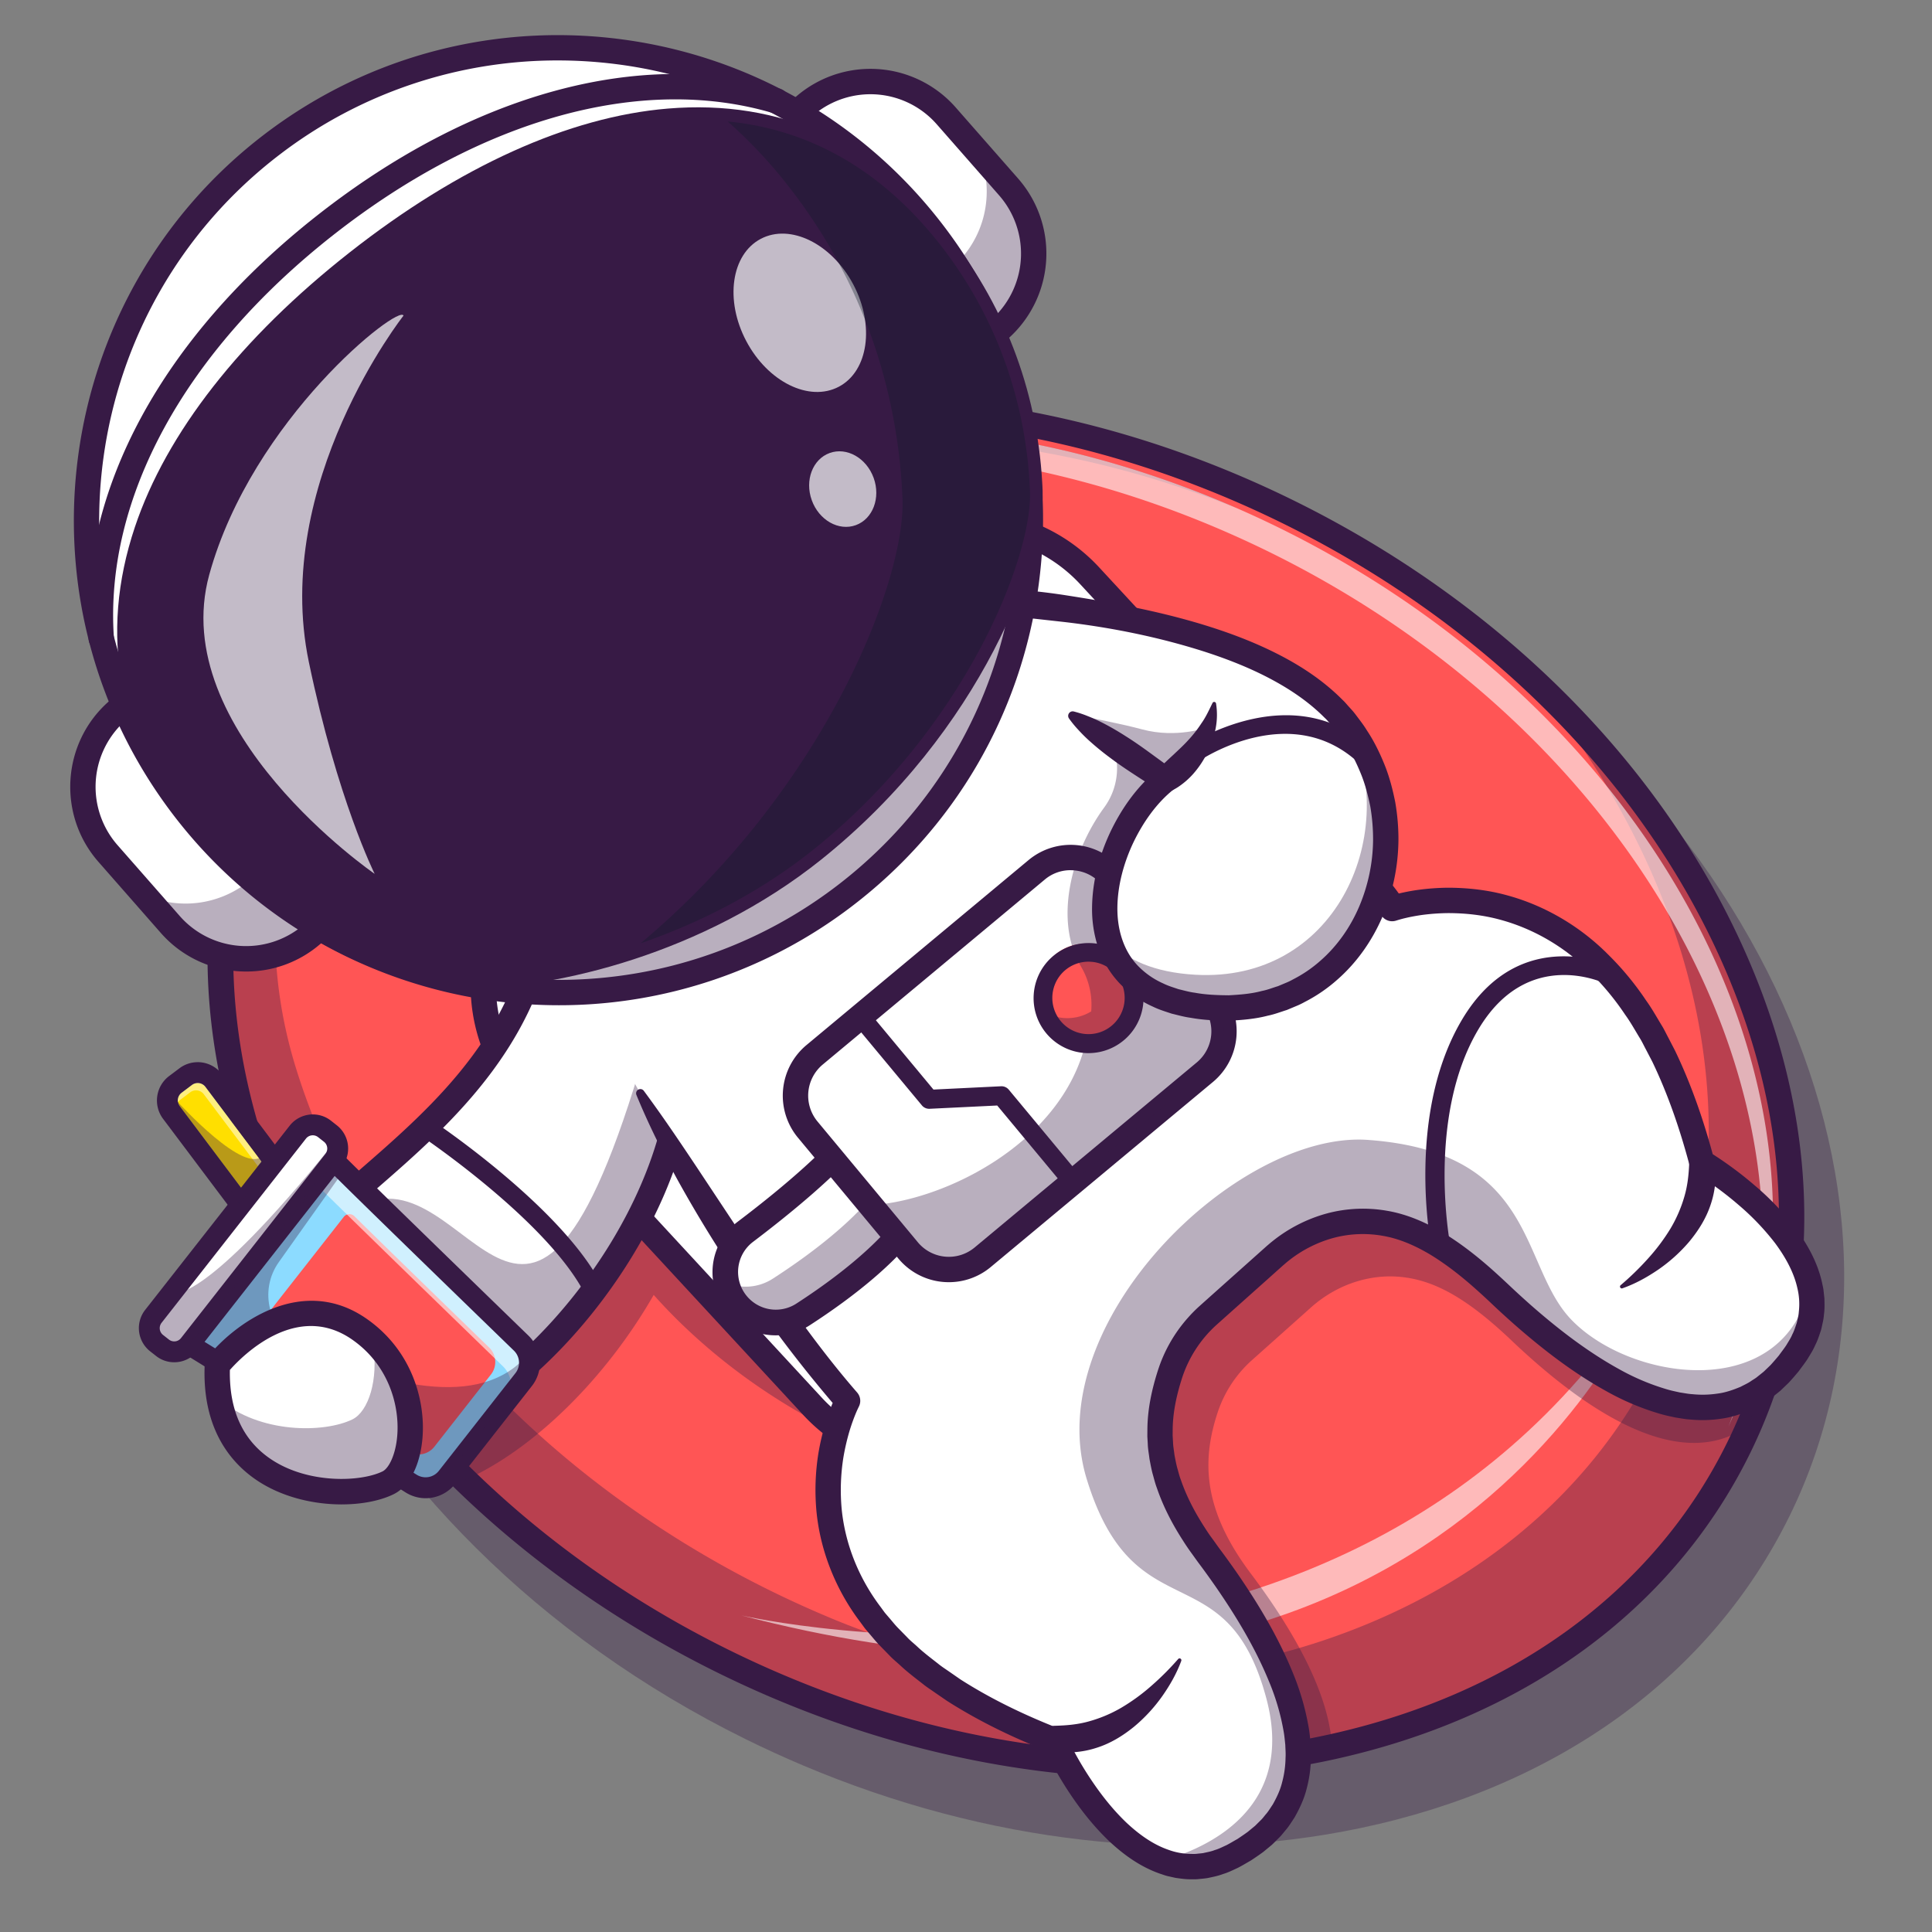 <svg width="120" height="120" fill="none" xmlns="http://www.w3.org/2000/svg"><rect width="100%" height="100%" fill="#808080" stroke="none"/><path opacity=".35" d="M82.6 34.273c-12.417-6.127-25.974-8.09-38.174-5.53-12.317 2.586-21.785 9.464-26.66 19.37-10.005 20.331 2.798 47.205 28.541 59.906 1.181.582 2.371 1.127 3.57 1.634 11.413 4.827 23.564 6.213 34.604 3.896 12.317-2.586 21.785-9.464 26.662-19.37 10.002-20.33-2.8-47.204-28.544-59.906Z" fill="#371A45"/><path d="M110.73 81.598a31.721 31.721 0 0 1-2.749 8.347c-4.779 9.711-14.057 16.075-25.245 18.551-4.042.895-8.333 1.281-12.75 1.137-8.178-.27-16.793-2.364-25.07-6.452-6.146-3.032-11.537-6.88-16.033-11.252-3.505-3.406-6.466-7.132-8.817-11.037-6.962-11.568-8.568-24.715-3.09-35.846 9.699-19.71 37.935-25.637 63.064-13.237 21.712 10.713 34.002 31.597 30.69 49.789Z" fill="#F55"/><path opacity=".35" d="M94.795 41.858c10.964 12.983 14.659 29.333 8.055 42.755-4.12 8.373-11.588 14.258-20.742 17.307-9.907 3.3-20.67 2.647-30.32-1.34a66.434 66.434 0 0 1-3.963-1.794c-14.977-7.388-25.47-19.62-29.45-32.469-1.963-6.336-1.722-13.2 1.036-19.23.12-.261.243-.521.37-.78 4.534-9.21 13.4-15.624 24.962-18.05 10.204-2.142 21.423-.962 32.057 3.306-.235-.103-.468-.21-.704-.31-10.953-4.63-22.59-5.968-33.142-3.753-11.563 2.427-20.428 8.838-24.962 18.05-.026.05-.05.104-.074.156a31.603 31.603 0 0 1 1.968-5.057c.203-.413.418-.819.64-1.22a31.584 31.584 0 0 0-3.549 5.62c-7.182 14.595-2.184 32.655 11.097 46.079l.034.033c.347.35.7.698 1.058 1.042l.021.02a60.227 60.227 0 0 0 2.268 2.066l.045.038c.207.18.412.363.624.536.212.173.418.345.626.514a62.99 62.99 0 0 0 3.604 2.734 67.826 67.826 0 0 0 1.228.84c.111.076.222.148.334.224.364.24.73.475 1.1.709l.164.104c.426.267.857.53 1.293.788.098.058.197.114.295.171a52.208 52.208 0 0 0 1.434.817c.316.175.633.347.953.517l.406.215a69.92 69.92 0 0 0 2.523 1.252c.128.06.255.116.383.175.263.121.525.243.787.36.16.071.32.139.48.208.231.102.463.204.695.302.17.071.341.14.512.21.223.092.443.185.667.273.178.071.356.139.534.208.215.084.43.169.646.25.183.069.368.135.552.202.21.077.42.155.63.23.188.066.375.129.563.193.207.072.414.144.621.213.19.063.38.123.57.184.205.066.41.133.616.197.192.059.384.116.577.174.202.06.405.122.607.18.202.059.394.111.587.165.193.054.399.112.598.165.2.053.394.103.594.154.201.051.394.102.59.148.197.046.4.098.6.143.2.044.39.092.585.136.194.044.403.088.604.132.192.041.384.083.577.122.204.042.408.081.612.121l.567.108c.206.038.411.074.617.109l.561.096c.208.034.416.065.623.098.183.028.366.056.549.082.21.031.422.059.633.086.179.024.358.049.537.069.213.026.426.049.64.074a48.555 48.555 0 0 0 1.173.118l.515.045a49.029 49.029 0 0 0 1.156.082c.22.014.439.026.658.036a49.873 49.873 0 0 0 1.157.045l.479.011.672.009h.465c.227 0 .454-.002.682-.005.147 0 .295-.005.445-.009.231-.004.463-.011.693-.019l.428-.017c.235-.01.469-.022.703-.035l.41-.026c.238-.015.476-.031.713-.049l.39-.032c.241-.021.482-.043.724-.067l.37-.039c.246-.027.492-.054.734-.084l.348-.045c.25-.033.5-.067.748-.102l.324-.049a46.708 46.708 0 0 0 1.836-.315c.092-.017.184-.036.275-.054a50.25 50.25 0 0 0 1.843-.402l.21-.052c.278-.068.556-.138.832-.211l.172-.047c.287-.078.573-.157.858-.239l.127-.038c.295-.088.594-.177.888-.27l.082-.027c.308-.099.615-.2.92-.305l.027-.009c8.963-3.088 16.267-8.92 20.326-17.166 7.547-15.34 1.645-34.502-13.186-48.09Z" fill="#371A45"/><path d="M71.753 110.461c-9.034 0-18.395-2.234-27.185-6.57-12.311-6.074-22.038-15.554-27.392-26.692-5.384-11.204-5.707-22.745-.906-32.5 4.8-9.755 14.137-16.531 26.29-19.082 12.083-2.536 25.518-.588 37.83 5.486 12.31 6.074 22.037 15.553 27.392 26.692 5.384 11.203 5.706 22.745.905 32.5l-.706-.349.706.348c-4.8 9.752-14.137 16.532-26.29 19.082a51.849 51.849 0 0 1-10.644 1.085ZM53.208 26.109a50.25 50.25 0 0 0-10.322 1.05c-11.67 2.45-20.62 8.927-25.202 18.236-9.494 19.289 2.88 44.895 27.582 57.082 11.997 5.919 25.07 7.821 36.81 5.357 11.67-2.45 20.619-8.926 25.201-18.236 4.582-9.31 4.258-20.362-.912-31.12-5.201-10.822-14.673-20.042-26.67-25.961-8.574-4.23-17.697-6.408-26.489-6.408h.002Z" fill="#371A45"/><path opacity=".6" d="M17.363 47.042c4.534-9.21 13.399-15.623 24.962-18.05 10.551-2.217 22.19-.878 33.142 3.753a65.316 65.316 0 0 1 3.444 1.576c23.55 11.619 35.826 35.492 28.443 54.297 8.662-19.016-3.636-43.862-27.814-55.79a64.149 64.149 0 0 0-3.443-1.576c-10.953-4.63-22.591-5.968-33.142-3.753-11.564 2.426-20.429 8.837-24.963 18.05a30.33 30.33 0 0 0-1.02 2.32c.127-.277.257-.553.39-.827Z" fill="#FEFEFE"/><path opacity=".6" d="M102.667 79.392s-12.29 32.511-56.61 20.945c0 0 38.234 8.857 56.61-20.945Z" fill="#FEFEFE"/><path opacity=".35" d="M105.164 76.007c-3.914-14.973-12.77-14.942-16-14.388-2.803-5.688-7.722-10.913-14.237-14.579l-8.076-8.728a9.222 9.222 0 0 0-13.041-.502l-6.256 5.796c-5.485 1.837-9.96 5.37-12.431 10.393a19.188 19.188 0 0 0-1.116 2.807v.01a9.278 9.278 0 0 0-.832 6.781v.004c.044.952.15 1.9.316 2.838-3.368 6.642-9.933 10.523-13.423 14.452 2.352 3.905 5.313 7.63 8.817 11.037 4.285-1.91 8.761-6.339 11.718-11.498a33.424 33.424 0 0 0 1.68 1.754c2.706 2.628 5.945 4.94 9.642 6.763 1.656.82 3.368 1.52 5.123 2.096-.978 3.591-1.432 11.801 12.15 17.079.238.517.5 1.021.788 1.511 4.417.148 8.707-.242 12.75-1.137-.197-3.69-2.886-7.886-5.049-10.764-1.578-2.1-2.351-3.949-2.566-5.696-.185-1.497.044-2.92.528-4.36a7.508 7.508 0 0 1 2.119-3.201l3.664-3.27c1.409-1.258 3.24-1.98 5.13-1.922 1.196.042 2.345.374 3.573 1.062 1.147.644 2.365 1.6 3.752 2.918 3.784 3.595 10.199 8.62 14.758 5.242l2.085-6.91c-1.507-3.206-5.566-5.588-5.566-5.588Z" fill="#371A45"/><path d="M84.862 69.423 64.927 87.904c-4.147 3.842-10.622 3.596-14.463-.557l-17.72-19.163c-3.84-4.152-3.592-10.635.556-14.48l19.935-18.482c4.147-3.845 10.622-3.596 14.463.557l17.72 19.163c3.84 4.155 3.591 10.636-.556 14.48Z" fill="#fff"/><path d="M57.977 91.414a10.98 10.98 0 0 1-8.09-3.532L32.166 68.72a11.035 11.035 0 0 1-2.926-7.92 11.042 11.042 0 0 1 3.525-7.673L52.7 34.644a11.016 11.016 0 0 1 7.911-2.93 11.01 11.01 0 0 1 7.663 3.53l17.721 19.163c4.129 4.465 3.86 11.46-.599 15.593L65.46 88.482a10.97 10.97 0 0 1-7.482 2.932Zm2.202-58.132a9.374 9.374 0 0 0-6.41 2.518L33.835 54.282a9.459 9.459 0 0 0-2.442 10.221 9.459 9.459 0 0 0 1.929 3.145l17.72 19.163c3.539 3.827 9.528 4.058 13.35.514l19.936-18.481c3.822-3.544 4.052-9.54.513-13.366L67.12 36.315a9.383 9.383 0 0 0-6.94-3.032Z" fill="#371A45"/><path d="M33.982 55.318c-1.096 16.773-21.47 20.05-17.214 29.5 5.786 12.85 24.715-4.046 25.611-18.161" fill="#fff"/><path opacity=".35" d="M42.379 66.656C41.497 80.552 23.145 97.14 17.05 85.4c2.386 1.99 1.955-8.71 5.175-10.446 7.056-3.808 10.661 16.155 18.17-10.853l-6.42-8.672c.005-.038.007-.073.009-.11l8.394 11.337Z" fill="#371A45"/><path d="M23.101 90.173c-3.101 0-5.569-1.743-7.05-5.031-2.27-5.042 1.635-8.433 6.155-12.363 4.893-4.25 10.44-9.068 10.991-17.514a.789.789 0 0 1 1.38-.473.788.788 0 0 1 .191.576c-.594 9.104-6.658 14.371-11.53 18.604-4.816 4.183-7.457 6.734-5.752 10.522 1.45 3.217 3.798 4.554 6.98 3.974 3.477-.634 7.603-3.555 11.036-7.816 3.587-4.451 5.808-9.57 6.092-14.045a.788.788 0 0 1 1.57.099c-.303 4.791-2.65 10.235-6.437 14.935-3.663 4.545-8.141 7.677-11.979 8.376a9.165 9.165 0 0 1-1.647.156Z" fill="#371A45"/><path d="m23.48 82.768-.639.482a.598.598 0 0 1-.836-.119l-10.842-14.42a.6.6 0 0 1 .119-.837l.64-.482a.598.598 0 0 1 .835.118l10.84 14.419a.6.6 0 0 1-.116.84Z" fill="#FFDF00"/><path d="M12.28 67.27a.598.598 0 0 1 .479.238l10.838 14.42a.6.6 0 0 1-.118.838l-.64.482a.599.599 0 0 1-.836-.119l-10.84-14.418a.6.6 0 0 1 .118-.837l.64-.482a.595.595 0 0 1 .36-.12l-.001-.003Zm0-1.296a1.877 1.877 0 0 0-1.138.382l-.64.481a1.9 1.9 0 0 0-.374 2.655l10.84 14.421a1.903 1.903 0 0 0 1.514.756c.41.001.81-.132 1.138-.38l.64-.483a1.897 1.897 0 0 0 .374-2.655l-10.84-14.423a1.905 1.905 0 0 0-1.514-.756v.002Z" fill="#371A45"/><path opacity=".5" d="m23.496 82.384-10.84-14.422a.599.599 0 0 0-.839-.118l-.639.482a.588.588 0 0 0-.124.129.596.596 0 0 1 .227-.585l.64-.482a.597.597 0 0 1 .836.118l10.84 14.423a.597.597 0 0 1 .006.708.59.59 0 0 0-.107-.253Z" fill="#fff"/><path d="m15.537 77.741-.034-.026.26-.296.226-.323.034.026 4.56-5.21c.116.183 8.697 8.513 11.79 11.513a1.696 1.696 0 0 1 .153 2.266L27.77 91.76a1.693 1.693 0 0 1-2.234.388c-3.645-2.295-13.765-8.662-13.97-8.732l3.972-5.674Z" fill="#8CDBFF"/><path d="M15.427 83.944c1.649 1.01 7.566 4.733 9.9 6.202a1.252 1.252 0 0 0 1.651-.287l3.517-4.487a1.255 1.255 0 0 0-.113-1.674c-1.98-1.921-6.997-6.791-8.368-8.156a.443.443 0 0 0-.662.041l-6.043 7.707a.443.443 0 0 0 .118.654Z" fill="#F55"/><path opacity=".6" d="M31.384 87.122a1.697 1.697 0 0 0-.153-2.266c-3.093-3-11.673-11.33-11.79-11.514l-4.132 4.72.225-.323-.033-.026.26-.296.226-.323.033.026 4.56-5.21c.117.183 8.698 8.513 11.79 11.513a1.696 1.696 0 0 1 .154 2.266l-4.757 6.068c-.032.04-.069.072-.103.108l3.72-4.743Z" fill="#FEFEFE"/><path d="M26.437 93.057c-.442 0-.874-.126-1.248-.362-8.286-5.218-13.47-8.46-13.898-8.693a.649.649 0 0 1-.258-.961l3.841-5.485a.648.648 0 0 1 .141-.268l.237-.27.206-.296a.65.65 0 0 1 .227-.201l4.41-5.038a.65.65 0 0 1 .993.022c.326.359 4.81 4.735 11.734 11.453a2.341 2.341 0 0 1 .213 3.131l-4.757 6.068a2.338 2.338 0 0 1-1.841.9Zm-13.943-9.842c1.18.718 4.393 2.72 13.385 8.382a1.043 1.043 0 0 0 1.378-.24l4.756-6.067a1.046 1.046 0 0 0-.094-1.4c-7.63-7.401-10.334-10.05-11.311-11.027l-4.1 4.686a.67.67 0 0 1-.125.11l-.093.132a.577.577 0 0 1-.043.055l-.106.121a.658.658 0 0 1-.077.148l-3.57 5.1Z" fill="#371A45"/><path d="m11.751 83.512 8.971-11.442a1.182 1.182 0 0 0-.2-1.663l-.365-.287a1.181 1.181 0 0 0-1.66.2L9.527 81.763a1.182 1.182 0 0 0 .2 1.662l.366.287a1.179 1.179 0 0 0 1.657-.2Z" fill="#fff"/><path d="M10.818 84.613c-.41 0-.806-.139-1.127-.394l-.365-.286a1.835 1.835 0 0 1-.31-2.573l8.974-11.44a1.832 1.832 0 0 1 1.933-.634c.231.065.447.175.636.324l.365.287a1.836 1.836 0 0 1 .31 2.573l-8.973 11.442a1.82 1.82 0 0 1-1.443.701Zm8.609-14.097a.533.533 0 0 0-.422.204l-8.97 11.443a.536.536 0 0 0 .091.752l.365.287a.534.534 0 0 0 .751-.09l8.97-11.443a.536.536 0 0 0-.09-.752l-.365-.287a.531.531 0 0 0-.33-.114Z" fill="#371A45"/><path opacity=".35" d="M10.803 80.305s1.81.764 9.814-9.166l.102.847-9.174 11.7-.867.301-1.396-1.042s-.435-.562-.222-.833c.213-.27 1.743-1.807 1.743-1.807ZM21.305 72.776l-3.987 5.615c-1.265 1.782-.623 4.28 1.35 5.216 4.15 1.967 10.755 4.232 13.959.697l-.007 1.132-5.431 6.928-1.387-.108-14.05-8.744 8.996-11.283.557.547ZM11.053 68.455s4.222 4.653 5.292 3.288l.52.409s-2.026 2.763-2.045 2.608c-.018-.155-3.976-6.038-3.976-6.038l.21-.267Z" fill="#371A45"/><path d="M13.501 84.789s4.338-5.388 8.851-2.21c4.17 2.935 3.539 8.655 1.749 9.524-2.732 1.327-10.955.733-10.6-7.314Z" fill="#fff"/><path opacity=".35" d="M23.165 83.49c.36 2.184-.277 4.186-1.279 4.672-1.747.849-5.74.907-8.298-1.265.9 6.265 8.009 6.667 10.512 5.452 1.662-.808 2.324-5.8-.935-8.86Z" fill="#371A45"/><path d="M21.224 93.442c-1.734 0-3.664-.44-5.214-1.46-1.603-1.055-3.476-3.166-3.296-7.229a.788.788 0 0 1 .174-.46c1.66-2.062 5.868-5.21 9.915-2.36 2.814 1.98 3.621 5.1 3.44 7.358-.14 1.724-.812 3.04-1.8 3.52-.828.404-1.973.63-3.219.63Zm-6.945-8.353c-.05 2.533.823 4.408 2.598 5.576 2.29 1.508 5.522 1.388 6.88.728.382-.184.819-1.01.917-2.228.148-1.825-.504-4.344-2.775-5.943-3.459-2.435-6.835.981-7.62 1.867Z" fill="#371A45"/><path d="M111.562 84.058c-5.043 7.46-13.657.826-18.468-3.747-3.207-3.048-5.604-4.362-8.19-4.448-2.115-.07-4.16.739-5.736 2.145l-4.094 3.655a8.386 8.386 0 0 0-2.371 3.578c-1.171 3.485-.998 6.881 2.28 11.241 3.989 5.308 9.587 14.632 1.612 18.799-1.604.838-3.1.814-4.433.306-4.042-1.533-6.67-7.487-6.67-7.487-19.898-7.733-12.85-21.088-12.85-21.088-10.324-11.902-19.91-32.705-19.91-32.705l23.326-20.83s3.143 1.801 7.595 4.705c5.797 3.775 13.81 9.417 20.008 15.385a60.597 60.597 0 0 1 2.804 2.866s13.832-4.911 19.234 15.761c0 0 5.747 3.373 6.707 7.642.305 1.344.13 2.778-.844 4.222Z" fill="#fff"/><path opacity=".35" d="M111.562 84.059c-5.043 7.459-13.657.825-18.468-3.748-3.207-3.047-5.604-4.361-8.19-4.448-2.115-.069-4.16.739-5.735 2.145l-4.095 3.655a8.385 8.385 0 0 0-2.371 3.578c-1.17 3.485-.998 6.881 2.28 11.241 3.989 5.308 9.587 14.633 1.612 18.799-1.604.838-3.1.814-4.433.306 2.882-.81 8.33-3.275 6.485-10.127-2.473-9.182-8.18-3.912-11.149-13.594-2.969-9.68 9.377-21.658 17.483-21.063 10.535.773 9.394 7.79 12.601 11.148 3.707 3.877 13.252 5.226 14.825-2.112.305 1.341.129 2.776-.845 4.22Z" fill="#371A45"/><path d="M56.189 33.246c2.902 1.368 5.671 2.965 8.389 4.65 2.71 1.696 5.36 3.487 7.948 5.376 2.577 1.9 5.103 3.874 7.54 5.964 2.427 2.1 4.778 4.3 6.979 6.666l-.844-.21c.185-.063.325-.102.483-.144a12.497 12.497 0 0 1 1.377-.273c.613-.085 1.231-.13 1.85-.137 1.235 0 2.477.137 3.674.465 2.397.645 4.601 1.965 6.323 3.708a18.145 18.145 0 0 1 2.324 2.815c.357.493.651 1.02.964 1.538.162.256.287.53.43.794l.415.802c1.041 2.167 1.813 4.438 2.422 6.735l-.363-.48c.541.328 1.017.657 1.505 1.013.487.356.95.726 1.404 1.118a17.161 17.161 0 0 1 2.506 2.63c.73.985 1.37 2.105 1.656 3.392.031.162.075.32.092.484l.054.495c.008.334.02.669-.028 1.002a3.194 3.194 0 0 1-.075.496c-.037.162-.067.328-.113.488-.106.315-.206.634-.358.925-.129.306-.308.575-.475.853-.174.268-.365.507-.548.761-.201.24-.405.48-.62.712l-.344.33-.172.166-.187.151-.377.3c-.129.096-.269.18-.404.269-.264.186-.564.32-.852.47-.598.254-1.224.467-1.869.55a7.769 7.769 0 0 1-1.916.048c-.318-.018-.625-.08-.935-.128-.303-.067-.61-.128-.906-.216a15.86 15.86 0 0 1-3.356-1.41c-2.102-1.163-3.976-2.62-5.742-4.168-.439-.39-.874-.783-1.3-1.187a43.22 43.22 0 0 0-1.257-1.152c-.846-.742-1.731-1.425-2.662-1.991-.934-.554-1.916-.985-2.941-1.158a7.07 7.07 0 0 0-3.091.141 7.756 7.756 0 0 0-2.778 1.429c-.103.08-.2.17-.301.254l-.323.287-.645.578-1.295 1.156-1.293 1.155-.638.571a7.628 7.628 0 0 0-2.1 3.273c-.335 1.045-.568 2.11-.578 3.173l-.003.399.024.397c.005.266.06.527.088.79.05.262.099.524.165.783.077.256.133.517.232.77.349 1.018.857 1.995 1.458 2.925.148.234.3.466.467.69.167.223.317.448.498.689.352.469.693.948 1.03 1.428 1.335 1.934 2.565 3.966 3.477 6.191a15.957 15.957 0 0 1 1.017 3.497c.053.304.079.616.11.926.013.314.04.626.021.945a7.778 7.778 0 0 1-.265 1.9c-.155.631-.437 1.229-.758 1.795-.182.269-.348.552-.563.794-.105.124-.203.254-.313.371l-.34.341-.172.168-.183.153-.368.303c-.254.187-.515.363-.777.536-.272.152-.531.315-.817.458-.295.134-.583.281-.9.375-.307.118-.635.181-.96.25-.163.028-.332.039-.497.058a3.216 3.216 0 0 1-.5.018c-.337.009-.668-.041-.997-.087l-.485-.109c-.162-.037-.314-.099-.47-.148-1.245-.433-2.282-1.196-3.178-2.035-.89-.852-1.65-1.799-2.323-2.792a21.864 21.864 0 0 1-.95-1.527 21.238 21.238 0 0 1-.833-1.613l.435.416c-2.214-.868-4.378-1.899-6.405-3.197l-.745-.512c-.246-.173-.501-.334-.737-.527-.477-.373-.961-.736-1.405-1.153-.223-.207-.463-.394-.67-.619l-.64-.654c-.212-.219-.402-.462-.603-.693-.098-.117-.2-.232-.295-.351l-.273-.372c-1.486-1.957-2.469-4.35-2.718-6.826a14.4 14.4 0 0 1 .123-3.706c.104-.61.245-1.213.422-1.806a13.546 13.546 0 0 1 .476-1.32 7.74 7.74 0 0 1 .21-.455l.102.887a81.983 81.983 0 0 1-3.653-4.552 89.189 89.189 0 0 1-3.35-4.758 81.033 81.033 0 0 1-2.989-4.98c-.928-1.699-1.793-3.432-2.53-5.23a.265.265 0 0 1 .457-.258c1.154 1.556 2.227 3.152 3.292 4.748l3.175 4.79a150.055 150.055 0 0 0 3.251 4.72c1.123 1.543 2.29 3.055 3.536 4.486a.789.789 0 0 1 .11.869l-.008.016a6.817 6.817 0 0 0-.157.341 11.576 11.576 0 0 0-.416 1.154 13.996 13.996 0 0 0-.376 1.609 12.824 12.824 0 0 0-.11 3.287c.224 2.183 1.077 4.28 2.417 6.046l.245.336c.088.108.18.212.27.318.183.209.353.43.547.63l.586.598c.189.207.414.379.618.57.408.385.861.722 1.304 1.07.217.18.458.331.69.493l.696.483c1.912 1.223 3.985 2.216 6.121 3.053a.793.793 0 0 1 .431.407l.004.01c.218.476.488.988.76 1.468.274.481.572.96.886 1.42.624.922 1.323 1.786 2.104 2.534.787.739 1.663 1.365 2.611 1.69.463.171.952.257 1.445.256.122.007.243.003.364-.013.121-.015.243-.02.363-.041.24-.055.482-.095.716-.188.24-.067.466-.188.698-.291.23-.115.462-.261.695-.389.219-.147.439-.295.65-.449l.3-.248.152-.125.137-.136.273-.271c.088-.093.163-.197.246-.296.172-.189.295-.411.44-.618.246-.439.467-.895.586-1.392a6.2 6.2 0 0 0 .211-1.527c.017-.26-.008-.526-.016-.788-.028-.265-.05-.53-.096-.796a14.381 14.381 0 0 0-.92-3.153c-.844-2.062-2.02-4.016-3.312-5.885-.326-.466-.657-.93-.999-1.387-.168-.221-.344-.477-.52-.717a13.85 13.85 0 0 1-.505-.747c-.654-1.011-1.224-2.1-1.624-3.271-.111-.288-.18-.593-.267-.891-.079-.301-.134-.61-.193-.916-.035-.31-.099-.62-.106-.933l-.027-.469.004-.47c.013-1.254.284-2.477.655-3.631a9.068 9.068 0 0 1 1.869-3.27c.209-.236.43-.461.663-.674l.655-.587 1.294-1.156 1.293-1.154.647-.578.325-.29c.12-.101.238-.207.362-.304a9.325 9.325 0 0 1 3.348-1.72 8.664 8.664 0 0 1 3.779-.174c1.26.214 2.428.735 3.477 1.36 1.045.635 1.996 1.374 2.888 2.155.442.388.885.8 1.3 1.191.415.392.837.774 1.262 1.152 1.707 1.498 3.512 2.89 5.46 3.966.956.539 1.969.966 3.022 1.274.258.077.52.128.779.186.261.038.522.093.782.107.512.052 1.03.04 1.54-.036.506-.062.984-.232 1.448-.425.222-.12.455-.217.663-.367.106-.071.217-.134.319-.21l.301-.241.15-.121.141-.136.281-.27c.177-.193.349-.395.519-.597.153-.216.325-.43.466-.647.128-.218.274-.43.367-.66.119-.223.187-.459.269-.69.035-.117.053-.238.082-.357.029-.118.048-.239.055-.36.057-.49.027-.987-.089-1.466-.216-.982-.738-1.926-1.378-2.79a15.626 15.626 0 0 0-2.274-2.382 21.136 21.136 0 0 0-2.679-1.966l-.007-.004a.796.796 0 0 1-.356-.476c-.59-2.221-1.331-4.397-2.315-6.446l-.393-.755c-.135-.249-.252-.508-.404-.746-.293-.483-.568-.978-.898-1.432a16.581 16.581 0 0 0-2.13-2.582c-1.561-1.58-3.508-2.736-5.623-3.308-1.057-.29-2.157-.412-3.255-.411-.55.006-1.097.046-1.641.12-.271.04-.541.087-.806.144-.132.03-.264.06-.394.094-.129.035-.265.074-.357.104l-.013.004a.796.796 0 0 1-.83-.214c-2.139-2.303-4.465-4.441-6.87-6.49-1.224-1.002-2.44-2.012-3.701-2.97-1.236-.985-2.518-1.92-3.788-2.868a325.36 325.36 0 0 0-7.764-5.496c-2.612-1.803-5.233-3.602-7.834-5.441l-.004-.003a.264.264 0 0 1 .265-.453h-.001Z" fill="#371A45"/><path d="M57.163 74.876c-1.407 2.627-4.84 5.181-7.303 6.775a3.124 3.124 0 0 1-4.366-1.004 3.133 3.133 0 0 1 .782-4.125c2.175-1.646 5.354-4.216 6.975-6.314" fill="#fff"/><path opacity=".35" d="M57.164 74.874c-1.407 2.63-4.84 5.183-7.303 6.777a3.13 3.13 0 0 1-4.753-1.974 3.113 3.113 0 0 0 2.898-.26c2.46-1.589 5.886-4.137 7.297-6.762l1.86 2.22Z" fill="#371A45"/><path d="M48.176 82.94a3.916 3.916 0 0 1-3.834-3.096 3.926 3.926 0 0 1 1.46-3.947c3.2-2.421 5.624-4.611 6.827-6.167.25-.325 1.011-.966 2.648.099 1.636 1.064 3.596 3.527 2.58 5.425-1.47 2.744-4.928 5.356-7.57 7.065a3.874 3.874 0 0 1-2.111.621Zm5.592-12.116c-1.672 2.104-4.726 4.592-7.017 6.326a2.344 2.344 0 0 0 2.682 3.838c3.515-2.273 6.014-4.576 7.035-6.485.279-.522-.157-1.319-.357-1.638-.745-1.186-1.907-1.942-2.343-2.04v-.001Z" fill="#371A45"/><path d="M73.388 61.36c2.836-.908 5.97-3.822 7.982-5.96a3.132 3.132 0 0 0-.192-4.482 3.123 3.123 0 0 0-4.193.019c-2.011 1.842-5.116 4.503-7.47 5.719" fill="#fff"/><path opacity=".35" d="M81.37 55.403c-2.013 2.134-5.145 5.05-7.983 5.957l-1.859-2.256c2.833-.912 5.961-3.822 7.97-5.955a3.116 3.116 0 0 0 .783-2.79 3.127 3.127 0 0 1 1.87 2.235 3.135 3.135 0 0 1-.78 2.81Z" fill="#371A45"/><path d="M72.914 62.222c-1.797 0-3.484-2.039-4.146-3.638-.745-1.805.023-2.437.388-2.625 1.745-.9 4.337-2.89 7.298-5.6a3.913 3.913 0 0 1 6.566 2.852 3.922 3.922 0 0 1-1.078 2.734c-2.158 2.29-5.353 5.22-8.313 6.167-.231.074-.472.11-.715.11Zm-2.887-4.941c.017.447.549 1.728 1.579 2.679.276.255.98.828 1.543.65 2.06-.66 4.777-2.701 7.649-5.748a2.346 2.346 0 0 0-1.64-3.95 2.34 2.34 0 0 0-1.641.61c-2.121 1.941-5.122 4.495-7.49 5.759Z" fill="#371A45"/><path d="m69.03 54.445 6.238 7.506a3.308 3.308 0 0 1-.426 4.64l-13.806 11.5a3.297 3.297 0 0 1-4.632-.426l-6.237-7.506a3.302 3.302 0 0 1 .424-4.637L64.398 54.02a3.293 3.293 0 0 1 4.632.424Z" fill="#fff"/><path d="M58.935 79.639a4.064 4.064 0 0 1-3.136-1.47l-6.238-7.506a4.091 4.091 0 0 1 .526-5.748l13.807-11.501a4.083 4.083 0 0 1 5.74.527l6.238 7.507a4.096 4.096 0 0 1-.526 5.748l-13.807 11.5c-.73.61-1.652.944-2.604.943Zm7.557-25.59a2.475 2.475 0 0 0-1.593.577l-13.804 11.5a2.516 2.516 0 0 0-.322 3.528l6.238 7.508a2.503 2.503 0 0 0 3.523.323L74.34 65.984a2.513 2.513 0 0 0 .324-3.528l-6.239-7.507a2.483 2.483 0 0 0-1.694-.886c-.08-.01-.16-.013-.239-.013Z" fill="#371A45"/><path d="M70.222 61.604a2.842 2.842 0 0 0-2.695-2.982 2.841 2.841 0 0 0-2.978 2.698 2.842 2.842 0 0 0 2.695 2.982 2.841 2.841 0 0 0 2.978-2.698Z" fill="#F55"/><path opacity=".35" d="M75.855 63.009a3.313 3.313 0 0 1-1.013 3.583L61.035 78.09a3.296 3.296 0 0 1-4.631-.426l-2.333-2.808c4.552-.252 11.837-3.837 13.35-10.043a2.822 2.822 0 0 1-1.994-1.018 2.782 2.782 0 0 1-.507-.914 2.828 2.828 0 0 0 2.856-.061 4.683 4.683 0 0 0-.634-2.788c-1.696-2.874-.598-7.1 1.448-9.887a4.116 4.116 0 0 0 .217-4.527c-.773-1.311-1.837-2.854-3.134-4.09l-11.254-4.87s4.083 0 9.192.676c6.024 3.93 14.355 9.796 20.797 16-.436 4.652-3.51 8.873-8.553 9.674Z" fill="#371A45"/><path d="M67.615 65.412a3.413 3.413 0 0 1-3.408-3.656 3.42 3.42 0 0 1 3.563-3.178 3.413 3.413 0 0 1 3.256 3.493 3.42 3.42 0 0 1-3.411 3.34Zm-.01-5.68a2.245 2.245 0 0 0-2.19 1.763 2.252 2.252 0 0 0 1.24 2.524 2.244 2.244 0 0 0 2.732-.663 2.251 2.251 0 0 0-.052-2.813 2.23 2.23 0 0 0-1.521-.802c-.07-.004-.14-.009-.209-.009ZM66.652 74.004a.589.589 0 0 1-.454-.213l-4.259-5.126-4.197.204a.586.586 0 0 1-.482-.212l-4.268-5.135a.592.592 0 0 1 .508-.968c.156.015.3.09.4.211l4.08 4.91 4.196-.205a.59.59 0 0 1 .482.212l4.448 5.354a.592.592 0 0 1-.454.97v-.002Z" fill="#371A45"/><path d="M75.42 62.594c-9.888-.561-7.26-10.786-3.038-14.163l-.114-.079-5.726-3.946-.077-.06-9.291-7.212s19.128 0 25.768 7.002c6.405 6.752 2.53 19.025-7.522 18.458Z" fill="#fff"/><path opacity=".35" d="M75.038 45.164c-.738 1.698-1.861 2.66-2.77 3.186l-5.726-3.944-.077-.06c1.37.257 3.276.633 4.472.956 2.135.577 4.016-.108 4.101-.138ZM75.42 62.594c-3.882-.22-5.834-1.93-6.517-4.131 1.07 1.148 2.788 1.936 5.339 2.08 8.6.487 12.68-8.426 9.667-15.239 4.992 6.898 1.01 17.826-8.489 17.29Z" fill="#371A45"/><path d="M57.173 36.872c.764-.19 1.524-.27 2.287-.323.76-.045 1.523-.049 2.283-.011 1.522.062 3.038.212 4.542.449 3.008.468 6.016 1.031 8.949 1.97 1.465.47 2.912 1.034 4.3 1.756 1.387.722 2.718 1.61 3.86 2.764.15.136.273.296.41.443.135.148.271.296.393.46.241.322.492.637.702.985.448.67.802 1.4 1.103 2.146.3.746.503 1.53.66 2.32.137.792.203 1.595.197 2.4a12.447 12.447 0 0 1-.987 4.696c-.634 1.482-1.583 2.85-2.813 3.925a9.644 9.644 0 0 1-2.017 1.38c-.178.1-.362.188-.552.265l-.564.236c-.389.12-.77.271-1.17.35-.787.208-1.599.274-2.403.314-.806-.005-1.6-.035-2.395-.18-.399-.052-.795-.165-1.19-.26-.394-.131-.788-.25-1.166-.436a6.543 6.543 0 0 1-2.082-1.466 6.01 6.01 0 0 1-1.315-2.216c-.262-.801-.389-1.64-.375-2.483.02-1.656.459-3.24 1.14-4.69.694-1.445 1.628-2.789 2.923-3.856l.044 1.271c-.978-.663-1.996-1.268-2.94-1.98a17.388 17.388 0 0 1-1.378-1.125 9.856 9.856 0 0 1-.637-.638 6.59 6.59 0 0 1-.585-.714.28.28 0 0 1 .296-.433c.298.076.59.173.875.29.284.11.556.236.823.368.53.269 1.044.565 1.543.887 1.002.628 1.93 1.364 2.898 2.042h.004a.793.793 0 0 1 .042 1.269c-1.047.84-1.882 2.03-2.488 3.294-.599 1.271-.973 2.664-.987 4.027-.015 1.362.379 2.68 1.263 3.607.452.47.992.848 1.589 1.111.295.148.627.246.948.355.336.078.664.177 1.014.22.688.128 1.404.152 2.101.159.697-.038 1.397-.09 2.066-.271.341-.064.662-.197.993-.296l.476-.2c.16-.064.315-.139.465-.224a8.074 8.074 0 0 0 1.702-1.163c1.04-.909 1.855-2.077 2.403-3.362.55-1.297.843-2.688.861-4.097a12.07 12.07 0 0 0-.17-2.1c-.14-.689-.313-1.37-.577-2.022-.263-.65-.569-1.283-.96-1.866-.179-.301-.4-.573-.61-.855-.102-.141-.228-.265-.341-.4-.113-.133-.224-.27-.355-.386-.98-.99-2.18-1.797-3.46-2.466-1.281-.67-2.655-1.205-4.056-1.655-2.807-.892-5.734-1.483-8.689-1.827l-4.44-.492c-1.483-.16-2.965-.358-4.45-.743a.27.27 0 0 1 0-.525l-.003.002Z" fill="#371A45"/><path d="M71.953 47.769c.049-.06.135-.141.208-.214l.234-.221c.157-.15.316-.298.476-.444.315-.299.64-.593.935-.92.304-.327.58-.68.823-1.054.268-.376.457-.796.679-1.245l.004-.009a.116.116 0 0 1 .186-.03c.018.017.03.04.033.064a4.448 4.448 0 0 1-.028 1.56 5.635 5.635 0 0 1-.519 1.506c-.235.48-.535.927-.89 1.326a4.865 4.865 0 0 1-.907.786c-.12.08-.246.152-.375.215a.783.783 0 0 1-.965-1.185l.106-.135Z" fill="#371A45"/><path d="M62.075 20.462a.596.596 0 0 1-.844-.055L49.874 7.469a.597.597 0 0 1 .054-.844 6.26 6.26 0 0 1 8.842.57l3.873 4.413a6.276 6.276 0 0 1-.569 8.854Z" fill="#fff"/><path d="M61.681 20.752h-.05a.735.735 0 0 1-.507-.25L49.767 7.563a.739.739 0 0 1 .067-1.043 6.402 6.402 0 0 1 9.043.583l3.872 4.412a6.42 6.42 0 0 1-.582 9.054.733.733 0 0 1-.486.184ZM54.056 5.206a6.072 6.072 0 0 0-4.033 1.526.456.456 0 0 0-.042.645l11.357 12.938a.456.456 0 0 0 .644.041 6.13 6.13 0 0 0 1.754-6.583 6.135 6.135 0 0 0-1.198-2.07L58.666 7.29a6.086 6.086 0 0 0-4.207-2.069 4.625 4.625 0 0 0-.403-.015Z" fill="#371A45"/><path opacity=".35" d="m60.828 9.539 1.817 2.068a6.281 6.281 0 0 1-.57 8.855.598.598 0 0 1-.844-.055l-3.02-3.439a.598.598 0 0 0 .64-.092l.305-.271a6.27 6.27 0 0 0 1.672-7.066Z" fill="#371A45"/><path d="M61.682 21.398a1.398 1.398 0 0 1-.614-.142 1.375 1.375 0 0 1-.429-.33L49.283 7.99a1.386 1.386 0 0 1 .126-1.957A7.05 7.05 0 0 1 57.177 5c.831.41 1.574.978 2.185 1.675l3.873 4.412a7.061 7.061 0 0 1 1.033 7.777 7.059 7.059 0 0 1-1.672 2.188 1.37 1.37 0 0 1-.914.347ZM50.593 7.094l11.102 12.65a5.488 5.488 0 0 0 .358-7.614L58.18 7.716a5.477 5.477 0 0 0-7.587-.622Z" fill="#371A45"/><path d="M7.278 44.16a.597.597 0 0 1 .843.054l11.357 12.938a.596.596 0 0 1-.054.844 6.261 6.261 0 0 1-8.843-.57l-3.873-4.412a6.275 6.275 0 0 1-.916-6.91c.363-.74.868-1.4 1.486-1.944Z" fill="#fff"/><path d="M15.29 59.696a6.39 6.39 0 0 1-4.816-2.177l-3.872-4.412c-2.333-2.66-2.071-6.718.582-9.053a.744.744 0 0 1 .814-.11.735.735 0 0 1 .229.177l11.357 12.938a.74.74 0 0 1-.067 1.044 6.378 6.378 0 0 1-4.226 1.593ZM7.67 44.153c-.11 0-.216.04-.3.113a6.142 6.142 0 0 0-.556 8.654l3.873 4.412a6.129 6.129 0 0 0 8.643.558.457.457 0 0 0 .041-.645L8.014 44.309a.455.455 0 0 0-.313-.154l-.03-.002Z" fill="#371A45"/><path opacity=".35" d="m16.326 53.562 3.149 3.59a.6.6 0 0 1-.055.844 6.26 6.26 0 0 1-8.842-.57l-1.632-1.86a6.261 6.261 0 0 0 6.717-1.005l.472-.415a.605.605 0 0 0 .191-.584Z" fill="#371A45"/><path d="M15.29 60.343a7.03 7.03 0 0 1-5.302-2.397l-3.872-4.412c-2.568-2.925-2.28-7.396.64-9.966a1.384 1.384 0 0 1 1.953.126l11.359 12.94a1.387 1.387 0 0 1-.126 1.957 7.021 7.021 0 0 1-4.652 1.752ZM7.656 44.877a5.496 5.496 0 0 0-.358 7.614l3.873 4.412a5.484 5.484 0 0 0 7.587.622L7.656 44.877Z" fill="#371A45"/><path d="M34.678 61.66c16.19 0 29.316-13.14 29.316-29.352 0-16.21-13.125-29.352-29.316-29.352-16.19 0-29.316 13.141-29.316 29.352s13.126 29.353 29.316 29.353Z" fill="#fff"/><path d="M34.715 61.791c-8.898 0-17.696-4.008-23.485-11.631C1.397 37.213 3.92 18.673 16.85 8.83c12.929-9.844 31.448-7.319 41.28 5.627 4.763 6.272 6.801 14.025 5.74 21.831-1.062 7.806-5.1 14.732-11.362 19.5a29.289 29.289 0 0 1-17.792 6.003Zm-.07-58.683A29 29 0 0 0 17.02 9.056c-12.804 9.747-15.303 28.11-5.567 40.932C21.19 62.81 39.53 65.31 52.336 55.562c6.203-4.722 10.198-11.58 11.25-19.312 1.05-7.731-.967-15.41-5.684-21.622C52.17 7.08 43.455 3.108 34.644 3.108h.002Z" fill="#371A45"/><path opacity=".35" d="M55.335 11.479c.964.957 1.86 1.981 2.68 3.064 9.798 12.904 7.293 31.32-5.594 41.133-12.887 9.812-31.281 7.301-41.081-5.602-.282-.37-.555-.749-.816-1.128 10.211 10.177 26.608 11.514 38.401 2.537 12.517-9.53 15.238-27.172 6.41-40.004Z" fill="#371A45"/><path d="M34.715 62.437c-9.093 0-18.084-4.097-24-11.886C.67 37.32 3.246 18.373 16.46 8.316 29.672-1.74 48.596.838 58.642 14.068c4.866 6.409 6.949 14.333 5.864 22.309-1.085 7.976-5.208 15.054-11.61 19.927a29.927 29.927 0 0 1-18.181 6.133Zm-.07-58.683A28.36 28.36 0 0 0 17.413 9.57C4.89 19.103 2.445 37.059 11.967 49.597c9.523 12.538 27.455 14.983 39.978 5.45 6.066-4.618 9.973-11.325 11.001-18.884 1.029-7.56-.946-15.069-5.558-21.143C51.784 7.638 43.26 3.754 34.644 3.754h.002Z" fill="#371A45"/><path d="M58.396 15.2c3.542 4.52 5.362 9.866 5.577 15.305.16 4.078-3.994 14.699-13.463 22.274-8.78 7.024-20.523 8.623-24.441 7.496-5.226-1.504-9.978-4.549-13.519-9.068-9.367-11.96-2.99-24.977 9.67-34.921C34.881 6.342 49.027 3.24 58.396 15.2Z" fill="#371A45"/><path d="M29.097 61.392c-1.328 0-2.438-.127-3.247-.36-5.577-1.604-10.391-4.834-13.921-9.339-4.6-5.873-5.795-12.248-3.552-18.953 1.956-5.844 6.575-11.748 13.356-17.074 6.782-5.326 13.61-8.412 19.743-8.922 7.035-.585 12.938 2.096 17.54 7.97 3.528 4.504 5.515 9.954 5.743 15.76.158 4.029-3.715 14.887-13.759 22.922-7.317 5.853-16.459 7.996-21.903 7.996ZM43.372 8.218c-8.333 0-16.48 5.396-20.668 8.687C16.165 22.04 11.727 27.69 9.869 33.24c-2.066 6.168-.955 12.049 3.3 17.48 3.323 4.242 7.859 7.284 13.116 8.796 3.732 1.074 15.172-.505 23.732-7.353 9.487-7.59 13.31-17.995 13.168-21.628-.215-5.472-2.086-10.608-5.411-14.85-4.321-5.519-9.395-7.467-14.402-7.467Z" fill="#371A45"/><path opacity=".7" d="M52.101 24.02c1.837-.97 2.24-3.812.9-6.348-1.34-2.536-3.914-3.806-5.75-2.836-1.837.97-2.24 3.812-.9 6.348 1.34 2.537 3.914 3.806 5.75 2.836ZM53.154 32.619c1.06-.384 1.558-1.698 1.11-2.936-.448-1.238-1.67-1.93-2.732-1.546-1.06.384-1.558 1.698-1.11 2.936.448 1.237 1.67 1.93 2.732 1.546Z" fill="#fff"/><path opacity=".35" d="M45.197 7.544c4.9.476 9.435 2.853 13.198 7.655 3.542 4.52 5.362 9.868 5.578 15.306.16 4.078-3.995 14.7-13.463 22.275-3.343 2.676-7.115 4.563-10.724 5.812 11.44-9.561 16.469-22.54 16.27-27.598-.272-6.904-2.585-13.692-7.079-19.424a29.71 29.71 0 0 0-3.78-4.026Z" fill="#111A28"/><path d="M6.289 40.44h-.037a.787.787 0 0 1-.75-.761c-.616-9.142 4.567-18.732 14.22-26.314 9.586-7.529 20.03-10.396 28.664-7.872a.787.787 0 0 1-.177 1.556c-.024 0-.053 0-.077-.003a.792.792 0 0 1-.15-.029c-8.148-2.4-18.093.366-27.288 7.585-9.246 7.263-14.21 16.371-13.62 24.99v.095a.789.789 0 0 1-.785.754Zm-.016-.787h.015-.015Z" fill="#371A45"/><path opacity=".7" d="M23.273 54.278S10.33 45.386 12.997 35.697c2.667-9.69 11.819-16.845 12.065-16.092 0 0-8.194 10.396-5.88 21.51 1.785 8.572 4.09 13.163 4.09 13.163Z" fill="#fff"/><path d="M100.665 79.822a17.402 17.402 0 0 0 1.709-1.665c.516-.569.978-1.185 1.378-1.84.372-.623.663-1.291.865-1.988.2-.676.273-1.358.302-2.068v-.033a.794.794 0 0 1 .738-.758.786.786 0 0 1 .829.656c.156.902.055 1.856-.243 2.72-.29.87-.787 1.636-1.344 2.303a9.912 9.912 0 0 1-1.907 1.713c-.698.475-1.426.879-2.22 1.157a.111.111 0 0 1-.077 0 .118.118 0 0 1-.06-.05c-.013-.024-.018-.05-.013-.077a.108.108 0 0 1 .039-.067l.004-.003ZM73.371 103.16c-.29.788-.704 1.513-1.19 2.204a9.897 9.897 0 0 1-1.74 1.882c-.675.55-1.448 1.034-2.322 1.31-.866.285-1.82.371-2.72.201a.79.79 0 0 1 .126-1.567h.034c.709-.019 1.39-.08 2.069-.27.699-.193 1.37-.474 1.998-.838.66-.389 1.283-.84 1.859-1.347a17.283 17.283 0 0 0 1.69-1.686l.004-.005a.112.112 0 0 1 .144-.022.113.113 0 0 1 .048.137v.001ZM84.992 47.737a.59.59 0 0 1-.416-.17c-4.251-4.227-9.94-.417-10.18-.252a.59.59 0 0 1-.667-.975c.067-.046 6.731-4.532 11.679.387a.59.59 0 0 1-.416 1.01ZM36.883 80.747a.59.59 0 0 1-.528-.326c-2.297-4.566-10.171-9.85-10.25-9.903a.591.591 0 0 1 .654-.985c.334.222 8.215 5.51 10.65 10.356a.59.59 0 0 1-.526.857ZM89.49 77.994a.59.59 0 0 1-.579-.478c-.065-.337-1.57-8.34 1.895-14.179 3.63-6.113 9.462-3.291 9.52-3.262a.591.591 0 0 1-.527 1.057c-.197-.098-4.917-2.348-7.977 2.808-3.233 5.446-1.767 13.27-1.752 13.348a.591.591 0 0 1-.467.692.552.552 0 0 1-.113.014Z" fill="#371A45"/></svg>